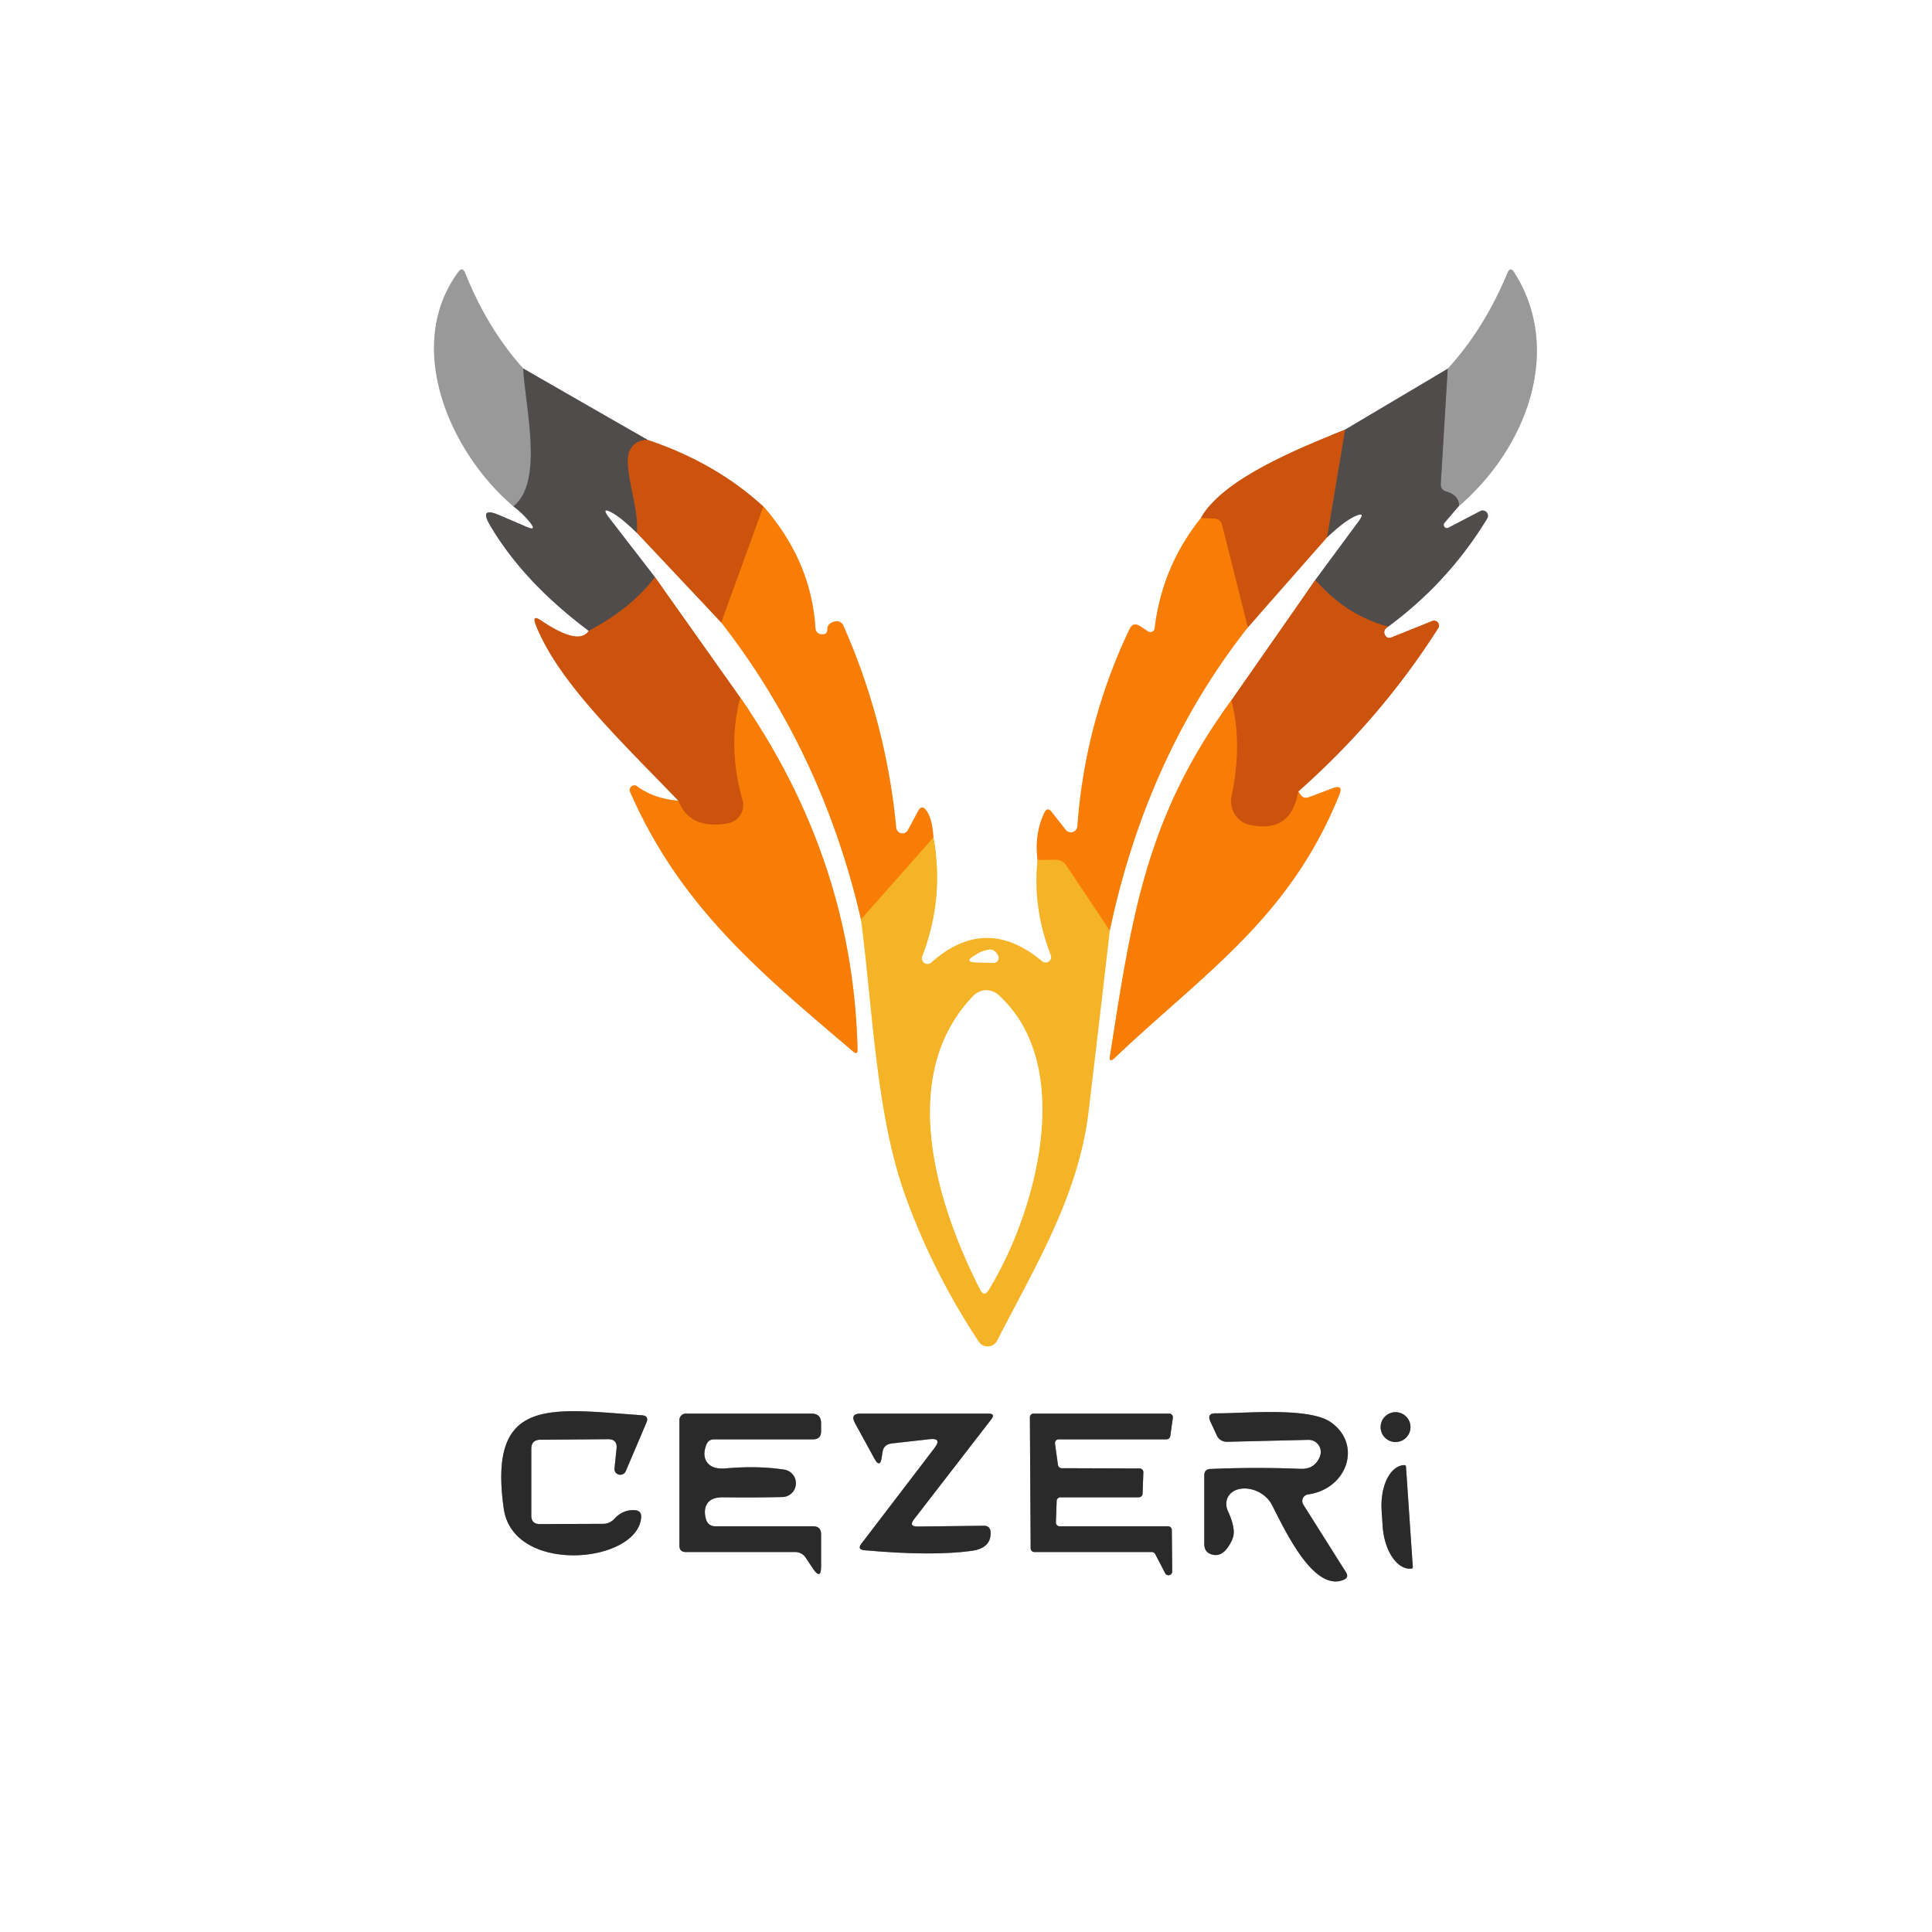 <?xml version="1.0" encoding="UTF-8" standalone="no"?>
<!DOCTYPE svg PUBLIC "-//W3C//DTD SVG 1.1//EN" "http://www.w3.org/Graphics/SVG/1.1/DTD/svg11.dtd">
<svg xmlns="http://www.w3.org/2000/svg" version="1.1" viewBox="0.00 0.00 150.00 150.00">
<rect x="0.00" y="0.00" width="150.00" height="150.00" fill="#333333" stroke="none"/>
<g stroke-width="2.00" fill="none" stroke-linecap="butt">
<path stroke="#a8a6a5" vector-effect="non-scaling-stroke" d="
  M 39.86 39.31
  Q 40.60 39.86 41.16 40.57
  Q 41.70 41.26 40.90 40.91
  L 38.75 39.99
  Q 37.17 39.31 38.05 40.79
  Q 40.64 45.19 45.71 48.98"
/>
<path stroke="#e5a986" vector-effect="non-scaling-stroke" d="
  M 45.71 48.98
  Q 44.93 50.15 42.02 48.18
  Q 41.26 47.67 41.60 48.52
  C 43.32 52.90 48.10 57.42 52.67 62.17"
/>
<path stroke="#fbbe83" vector-effect="non-scaling-stroke" d="
  M 52.67 62.17
  Q 50.76 62.01 49.48 61.06
  A 0.36 0.36 0.0 0 0 48.93 61.50
  C 52.82 70.37 58.96 75.46 66.24 81.64
  Q 66.59 81.94 66.58 81.48
  Q 66.23 66.78 57.48 54.17"
/>
<path stroke="#e5a986" vector-effect="non-scaling-stroke" d="
  M 57.48 54.17
  L 50.85 44.81"
/>
<path stroke="#a8a6a5" vector-effect="non-scaling-stroke" d="
  M 50.85 44.81
  L 47.29 40.20
  Q 46.58 39.27 47.60 39.85
  Q 48.31 40.26 49.45 41.37"
/>
<path stroke="#e5a986" vector-effect="non-scaling-stroke" d="
  M 49.45 41.37
  L 56.00 48.33"
/>
<path stroke="#fbbe83" vector-effect="non-scaling-stroke" d="
  M 56.00 48.33
  Q 63.84 58.41 66.85 71.39"
/>
<path stroke="#fada94" vector-effect="non-scaling-stroke" d="
  M 66.85 71.39
  C 67.79 78.56 68.02 86.64 70.35 93.00
  Q 72.50 98.89 76.00 104.17
  A 0.82 0.82 0.0 0 0 77.41 104.09
  C 80.38 98.29 83.74 92.84 84.52 86.25
  Q 85.39 78.94 86.16 72.25"
/>
<path stroke="#fbbe83" vector-effect="non-scaling-stroke" d="
  M 86.16 72.25
  Q 89.05 58.65 96.88 48.71"
/>
<path stroke="#e5a986" vector-effect="non-scaling-stroke" d="
  M 96.88 48.71
  L 103.03 41.72"
/>
<path stroke="#a8a6a5" vector-effect="non-scaling-stroke" d="
  M 103.03 41.72
  Q 104.30 40.51 105.18 40.09
  Q 106.08 39.67 105.49 40.47
  L 102.12 45.03"
/>
<path stroke="#e5a986" vector-effect="non-scaling-stroke" d="
  M 102.12 45.03
  L 95.60 54.38"
/>
<path stroke="#fbbe83" vector-effect="non-scaling-stroke" d="
  M 95.60 54.38
  C 88.91 63.50 87.86 71.32 86.18 81.97
  Q 86.09 82.56 86.53 82.15
  C 93.42 75.60 100.09 71.34 103.98 61.72
  Q 104.32 60.88 103.47 61.20
  L 101.59 61.91
  Q 101.23 62.04 100.99 61.73
  Q 100.89 61.60 100.80 61.45"
/>
<path stroke="#e5a986" vector-effect="non-scaling-stroke" d="
  M 100.80 61.45
  Q 107.21 55.78 111.67 48.76
  A 0.38 0.38 0.0 0 0 111.21 48.21
  L 108.05 49.48
  Q 107.66 49.63 107.50 49.24
  Q 107.37 48.91 107.78 48.65"
/>
<path stroke="#a8a6a5" vector-effect="non-scaling-stroke" d="
  M 107.78 48.65
  Q 112.47 45.19 115.47 40.25
  A 0.41 0.41 0.0 0 0 114.93 39.68
  L 112.48 40.96
  A 0.25 0.25 0.0 0 1 112.17 40.57
  L 113.28 39.27"
/>
<path stroke="#cccccc" vector-effect="non-scaling-stroke" d="
  M 113.28 39.27
  C 118.35 34.97 121.48 27.29 117.56 21.15
  Q 117.26 20.67 117.04 21.19
  Q 115.24 25.53 112.40 28.63"
/>
<path stroke="#a8a6a5" vector-effect="non-scaling-stroke" d="
  M 112.40 28.63
  L 104.43 33.36"
/>
<path stroke="#e5a986" vector-effect="non-scaling-stroke" d="
  M 104.43 33.36
  C 100.71 34.85 94.89 37.22 93.24 40.22"
/>
<path stroke="#fbbe83" vector-effect="non-scaling-stroke" d="
  M 93.24 40.22
  Q 90.22 43.98 89.65 48.79
  A 0.34 0.33 20.8 0 1 89.13 49.02
  L 88.52 48.62
  Q 87.98 48.26 87.70 48.84
  Q 84.23 56.12 83.65 64.16
  A 0.51 0.51 0.0 0 1 82.75 64.44
  L 81.65 63.04
  Q 81.32 62.62 81.08 63.11
  Q 80.30 64.77 80.56 66.77"
/>
<path stroke="#fada94" vector-effect="non-scaling-stroke" d="
  M 80.56 66.77
  Q 80.16 70.46 81.58 74.14
  A 0.43 0.43 0.0 0 1 80.90 74.63
  Q 76.53 70.97 72.30 74.74
  A 0.44 0.44 0.0 0 1 71.60 74.25
  Q 73.33 69.74 72.47 65.03"
/>
<path stroke="#fbbe83" vector-effect="non-scaling-stroke" d="
  M 72.47 65.03
  Q 72.39 63.59 71.93 62.94
  Q 71.57 62.43 71.28 62.98
  L 70.49 64.45
  A 0.49 0.48 56.6 0 1 69.58 64.26
  Q 68.80 56.08 65.47 48.56
  A 0.55 0.54 70.6 0 0 64.83 48.25
  Q 64.24 48.39 64.24 48.84
  Q 64.25 49.29 63.80 49.25
  Q 63.59 49.24 63.45 49.10
  Q 63.33 48.99 63.31 48.76
  Q 62.97 43.52 59.27 39.33"
/>
<path stroke="#e5a986" vector-effect="non-scaling-stroke" d="
  M 59.27 39.33
  Q 55.56 35.92 50.27 34.15"
/>
<path stroke="#a8a6a5" vector-effect="non-scaling-stroke" d="
  M 50.27 34.15
  L 40.62 28.61"
/>
<path stroke="#cccccc" vector-effect="non-scaling-stroke" d="
  M 40.62 28.61
  Q 37.84 25.52 36.11 21.19
  Q 35.91 20.68 35.58 21.12
  C 31.34 26.89 34.91 35.11 39.86 39.31"
/>
<path stroke="#757372" vector-effect="non-scaling-stroke" d="
  M 40.62 28.61
  C 40.77 31.54 42.26 37.44 39.86 39.31"
/>
<path stroke="#8e502c" vector-effect="non-scaling-stroke" d="
  M 50.27 34.15
  Q 49.23 34.18 48.87 35.04
  C 48.34 36.29 49.66 39.48 49.45 41.37"
/>
<path stroke="#8e502c" vector-effect="non-scaling-stroke" d="
  M 50.85 44.81
  Q 49.03 47.23 45.71 48.98"
/>
<path stroke="#e1680a" vector-effect="non-scaling-stroke" d="
  M 59.27 39.33
  L 56.00 48.33"
/>
<path stroke="#e1680a" vector-effect="non-scaling-stroke" d="
  M 57.48 54.17
  Q 56.47 57.95 57.65 62.10
  A 1.46 1.45 -12.4 0 1 56.47 63.94
  Q 53.52 64.41 52.67 62.17"
/>
<path stroke="#f69917" vector-effect="non-scaling-stroke" d="
  M 72.47 65.03
  L 66.85 71.39"
/>
<path stroke="#f69917" vector-effect="non-scaling-stroke" d="
  M 86.16 72.25
  L 82.77 67.18
  A 0.94 0.93 73.0 0 0 81.99 66.76
  L 80.56 66.77"
/>
<path stroke="#e1680a" vector-effect="non-scaling-stroke" d="
  M 96.88 48.71
  L 94.88 40.77
  Q 94.75 40.28 94.24 40.26
  L 93.24 40.22"
/>
<path stroke="#8e502c" vector-effect="non-scaling-stroke" d="
  M 107.78 48.65
  Q 104.54 47.80 102.12 45.03"
/>
<path stroke="#8e502c" vector-effect="non-scaling-stroke" d="
  M 103.03 41.72
  L 104.43 33.36"
/>
<path stroke="#757372" vector-effect="non-scaling-stroke" d="
  M 113.28 39.27
  Q 113.28 38.45 112.29 38.16
  Q 111.83 38.03 111.86 37.55
  L 112.40 28.63"
/>
<path stroke="#e1680a" vector-effect="non-scaling-stroke" d="
  M 100.80 61.45
  Q 100.25 64.73 97.05 64.05
  A 1.87 1.87 0.0 0 1 95.61 61.85
  Q 96.47 57.70 95.60 54.38"
/>
<path stroke="#959595" vector-effect="non-scaling-stroke" d="
  M 95.36 117.38
  A 1.94 1.44 26.6 0 1 98.72 116.78
  C 99.62 118.48 101.91 123.65 104.31 122.66
  Q 104.76 122.48 104.50 122.07
  L 101.19 116.82
  A 0.52 0.51 69.8 0 1 101.55 116.03
  C 104.61 115.60 105.78 112.14 103.32 110.42
  C 101.60 109.22 96.59 109.75 94.40 109.73
  Q 93.67 109.72 93.98 110.38
  L 94.46 111.42
  Q 94.71 111.95 95.29 111.94
  L 101.58 111.79
  A 0.94 0.94 0.0 0 1 102.48 113.07
  Q 102.08 114.08 100.99 114.04
  Q 97.54 113.90 93.98 114.05
  Q 93.50 114.07 93.50 114.55
  L 93.50 119.87
  Q 93.50 120.60 94.23 120.72
  Q 95.03 120.86 95.63 119.62
  Q 95.83 119.21 95.78 118.77
  Q 95.71 118.12 95.36 117.38"
/>
<path stroke="#959595" vector-effect="non-scaling-stroke" d="
  M 47.87 112.46
  L 47.71 114.01
  A 0.46 0.45 -30.7 0 0 48.58 114.23
  L 50.18 110.47
  Q 50.42 109.92 49.82 109.88
  C 42.75 109.38 37.87 108.37 39.11 117.12
  C 39.84 122.30 49.49 121.40 49.78 117.82
  Q 49.82 117.28 49.28 117.25
  Q 48.36 117.20 47.71 117.91
  Q 47.35 118.31 46.80 118.31
  L 41.92 118.33
  Q 41.25 118.33 41.25 117.67
  L 41.25 112.49
  Q 41.25 111.79 41.95 111.78
  L 47.22 111.74
  Q 47.94 111.74 47.87 112.46"
/>
<path stroke="#959595" vector-effect="non-scaling-stroke" d="
  M 54.81 117.94
  Q 54.59 117.15 54.96 116.67
  Q 55.29 116.24 56.16 116.25
  Q 58.53 116.28 60.73 116.23
  A 1.07 1.07 0.0 0 0 60.87 114.10
  Q 58.86 113.79 56.40 114.00
  Q 55.52 114.08 55.11 113.75
  Q 54.44 113.21 54.84 112.17
  Q 55.00 111.75 55.45 111.75
  L 63.13 111.75
  Q 63.75 111.75 63.75 111.12
  L 63.75 110.50
  Q 63.75 109.75 63.00 109.75
  L 53.25 109.75
  A 0.50 0.50 0.0 0 0 52.75 110.25
  L 52.75 120.00
  Q 52.75 120.50 53.25 120.50
  L 61.74 120.50
  A 0.98 0.98 0.0 0 1 62.55 120.93
  L 63.11 121.77
  Q 63.75 122.73 63.75 121.58
  L 63.75 119.13
  Q 63.75 118.50 63.12 118.50
  L 55.55 118.50
  Q 54.97 118.50 54.81 117.94"
/>
<path stroke="#959595" vector-effect="non-scaling-stroke" d="
  M 70.97 117.95
  L 76.96 110.20
  Q 77.31 109.75 76.74 109.75
  L 66.82 109.75
  Q 65.98 109.75 66.38 110.49
  L 67.88 113.23
  Q 68.34 114.05 68.46 113.12
  L 68.51 112.78
  Q 68.59 112.14 69.23 112.07
  L 72.16 111.74
  Q 73.17 111.62 72.55 112.43
  L 66.88 119.85
  Q 66.53 120.30 67.11 120.36
  Q 72.36 120.83 75.43 120.41
  Q 76.96 120.20 76.91 118.97
  Q 76.89 118.45 76.37 118.46
  L 71.25 118.52
  Q 70.52 118.53 70.97 117.95"
/>
<path stroke="#959595" vector-effect="non-scaling-stroke" d="
  M 82.04 116.53
  A 0.29 0.29 0.0 0 1 82.33 116.25
  L 88.42 116.25
  A 0.29 0.29 0.0 0 0 88.71 115.97
  L 88.77 114.31
  A 0.29 0.29 0.0 0 0 88.48 114.01
  L 82.42 113.99
  A 0.29 0.29 0.0 0 1 82.14 113.74
  L 81.91 112.08
  A 0.29 0.29 0.0 0 1 82.19 111.75
  L 90.58 111.75
  A 0.29 0.29 0.0 0 0 90.86 111.50
  L 91.06 110.08
  A 0.29 0.29 0.0 0 0 90.78 109.75
  L 80.25 109.75
  A 0.29 0.29 0.0 0 0 79.96 110.04
  L 80.02 120.21
  A 0.29 0.29 0.0 0 0 80.31 120.50
  L 89.43 120.50
  A 0.29 0.29 0.0 0 1 89.69 120.66
  L 90.46 122.14
  A 0.29 0.29 0.0 0 0 91.01 122.01
  L 90.98 118.79
  A 0.29 0.29 0.0 0 0 90.69 118.50
  L 82.27 118.50
  A 0.29 0.29 0.0 0 1 81.98 118.20
  L 82.04 116.53"
/>
<path stroke="#959595" vector-effect="non-scaling-stroke" d="
  M 109.51 110.80
  A 1.16 1.16 0.0 0 0 108.35 109.64
  A 1.16 1.16 0.0 0 0 107.19 110.80
  A 1.16 1.16 0.0 0 0 108.35 111.96
  A 1.16 1.16 0.0 0 0 109.51 110.80"
/>
<path stroke="#959595" vector-effect="non-scaling-stroke" d="
  M 109.69 121.66
  L 109.16 113.86
  A 0.12 0.12 0.0 0 0 109.03 113.75
  L 108.99 113.75
  A 3.42 1.96 86.1 0 0 107.27 117.29
  L 107.35 118.51
  A 3.42 1.96 86.1 0 0 109.54 121.79
  L 109.58 121.79
  A 0.12 0.12 0.0 0 0 109.69 121.66"
/>
<path stroke="#fada94" vector-effect="non-scaling-stroke" d="
  M 75.99 73.99
  L 75.68 74.18
  Q 74.80 74.70 75.82 74.72
  L 77.13 74.76
  A 0.39 0.39 0.0 0 0 77.49 74.20
  Q 77.22 73.65 76.75 73.74
  Q 76.26 73.83 75.99 73.99"
/>
<path stroke="#fada94" vector-effect="non-scaling-stroke" d="
  M 77.52 77.25
  A 1.40 1.40 0.0 0 0 75.57 77.32
  C 69.46 83.64 72.95 93.96 76.10 100.12
  Q 76.40 100.72 76.76 100.15
  C 80.42 94.19 83.59 82.76 77.52 77.25"
/>
</g>
<path fill="#ffffff" d="
  M 0.00 0.00
  L 150.00 0.00
  L 150.00 150.00
  L 0.00 150.00
  L 0.00 0.00
  Z
  M 39.86 39.31
  Q 40.60 39.86 41.16 40.57
  Q 41.70 41.26 40.90 40.91
  L 38.75 39.99
  Q 37.17 39.31 38.05 40.79
  Q 40.64 45.19 45.71 48.98
  Q 44.93 50.15 42.02 48.18
  Q 41.26 47.67 41.60 48.52
  C 43.32 52.90 48.10 57.42 52.67 62.17
  Q 50.76 62.01 49.48 61.06
  A 0.36 0.36 0.0 0 0 48.93 61.50
  C 52.82 70.37 58.96 75.46 66.24 81.64
  Q 66.59 81.94 66.58 81.48
  Q 66.23 66.78 57.48 54.17
  L 50.85 44.81
  L 47.29 40.20
  Q 46.58 39.27 47.60 39.85
  Q 48.31 40.26 49.45 41.37
  L 56.00 48.33
  Q 63.84 58.41 66.85 71.39
  C 67.79 78.56 68.02 86.64 70.35 93.00
  Q 72.50 98.89 76.00 104.17
  A 0.82 0.82 0.0 0 0 77.41 104.09
  C 80.38 98.29 83.74 92.84 84.52 86.25
  Q 85.39 78.94 86.16 72.25
  Q 89.05 58.65 96.88 48.71
  L 103.03 41.72
  Q 104.30 40.51 105.18 40.09
  Q 106.08 39.67 105.49 40.47
  L 102.12 45.03
  L 95.60 54.38
  C 88.91 63.50 87.86 71.32 86.18 81.97
  Q 86.09 82.56 86.53 82.15
  C 93.42 75.60 100.09 71.34 103.98 61.72
  Q 104.32 60.88 103.47 61.20
  L 101.59 61.91
  Q 101.23 62.04 100.99 61.73
  Q 100.89 61.60 100.80 61.45
  Q 107.21 55.78 111.67 48.76
  A 0.38 0.38 0.0 0 0 111.21 48.21
  L 108.05 49.48
  Q 107.66 49.63 107.50 49.24
  Q 107.37 48.91 107.78 48.65
  Q 112.47 45.19 115.47 40.25
  A 0.41 0.41 0.0 0 0 114.93 39.68
  L 112.48 40.96
  A 0.25 0.25 0.0 0 1 112.17 40.57
  L 113.28 39.27
  C 118.35 34.97 121.48 27.29 117.56 21.15
  Q 117.26 20.67 117.04 21.19
  Q 115.24 25.53 112.40 28.63
  L 104.43 33.36
  C 100.71 34.85 94.89 37.22 93.24 40.22
  Q 90.22 43.98 89.65 48.79
  A 0.34 0.33 20.8 0 1 89.13 49.02
  L 88.52 48.62
  Q 87.98 48.26 87.70 48.84
  Q 84.23 56.12 83.65 64.16
  A 0.51 0.51 0.0 0 1 82.75 64.44
  L 81.65 63.04
  Q 81.32 62.62 81.08 63.11
  Q 80.30 64.77 80.56 66.77
  Q 80.16 70.46 81.58 74.14
  A 0.43 0.43 0.0 0 1 80.90 74.63
  Q 76.53 70.97 72.30 74.74
  A 0.44 0.44 0.0 0 1 71.60 74.25
  Q 73.33 69.74 72.47 65.03
  Q 72.39 63.59 71.93 62.94
  Q 71.57 62.43 71.28 62.98
  L 70.49 64.45
  A 0.49 0.48 56.6 0 1 69.58 64.26
  Q 68.80 56.08 65.47 48.56
  A 0.55 0.54 70.6 0 0 64.83 48.25
  Q 64.24 48.39 64.24 48.84
  Q 64.25 49.29 63.80 49.25
  Q 63.59 49.24 63.45 49.10
  Q 63.33 48.99 63.31 48.76
  Q 62.97 43.52 59.27 39.33
  Q 55.56 35.92 50.27 34.15
  L 40.62 28.61
  Q 37.84 25.52 36.11 21.19
  Q 35.91 20.68 35.58 21.12
  C 31.34 26.89 34.91 35.11 39.86 39.31
  Z
  M 95.36 117.38
  A 1.94 1.44 26.6 0 1 98.72 116.78
  C 99.62 118.48 101.91 123.65 104.31 122.66
  Q 104.76 122.48 104.50 122.07
  L 101.19 116.82
  A 0.52 0.51 69.8 0 1 101.55 116.03
  C 104.61 115.60 105.78 112.14 103.32 110.42
  C 101.60 109.22 96.59 109.75 94.40 109.73
  Q 93.67 109.72 93.98 110.38
  L 94.46 111.42
  Q 94.71 111.95 95.29 111.94
  L 101.58 111.79
  A 0.94 0.94 0.0 0 1 102.48 113.07
  Q 102.08 114.08 100.99 114.04
  Q 97.54 113.90 93.98 114.05
  Q 93.50 114.07 93.50 114.55
  L 93.50 119.87
  Q 93.50 120.60 94.23 120.72
  Q 95.03 120.86 95.63 119.62
  Q 95.83 119.21 95.78 118.77
  Q 95.71 118.12 95.36 117.38
  Z
  M 47.87 112.46
  L 47.71 114.01
  A 0.46 0.45 -30.7 0 0 48.58 114.23
  L 50.18 110.47
  Q 50.42 109.92 49.82 109.88
  C 42.75 109.38 37.87 108.37 39.11 117.12
  C 39.84 122.30 49.49 121.40 49.78 117.82
  Q 49.82 117.28 49.28 117.25
  Q 48.36 117.20 47.71 117.91
  Q 47.35 118.31 46.80 118.31
  L 41.92 118.33
  Q 41.25 118.33 41.25 117.67
  L 41.25 112.49
  Q 41.25 111.79 41.95 111.78
  L 47.22 111.74
  Q 47.94 111.74 47.87 112.46
  Z
  M 54.81 117.94
  Q 54.59 117.15 54.96 116.67
  Q 55.29 116.24 56.16 116.25
  Q 58.53 116.28 60.73 116.23
  A 1.07 1.07 0.0 0 0 60.87 114.10
  Q 58.86 113.79 56.40 114.00
  Q 55.52 114.08 55.11 113.75
  Q 54.44 113.21 54.84 112.17
  Q 55.00 111.75 55.45 111.75
  L 63.13 111.75
  Q 63.75 111.75 63.75 111.12
  L 63.75 110.50
  Q 63.75 109.75 63.00 109.75
  L 53.25 109.75
  A 0.50 0.50 0.0 0 0 52.75 110.25
  L 52.75 120.00
  Q 52.75 120.50 53.25 120.50
  L 61.74 120.50
  A 0.98 0.98 0.0 0 1 62.55 120.93
  L 63.11 121.77
  Q 63.75 122.73 63.75 121.58
  L 63.75 119.13
  Q 63.75 118.50 63.12 118.50
  L 55.55 118.50
  Q 54.97 118.50 54.81 117.94
  Z
  M 70.97 117.95
  L 76.96 110.20
  Q 77.31 109.75 76.74 109.75
  L 66.82 109.75
  Q 65.98 109.75 66.38 110.49
  L 67.88 113.23
  Q 68.34 114.05 68.46 113.12
  L 68.51 112.78
  Q 68.59 112.14 69.23 112.07
  L 72.16 111.74
  Q 73.17 111.62 72.55 112.43
  L 66.88 119.85
  Q 66.53 120.30 67.11 120.36
  Q 72.36 120.83 75.43 120.41
  Q 76.96 120.20 76.91 118.97
  Q 76.89 118.45 76.37 118.46
  L 71.25 118.52
  Q 70.52 118.53 70.97 117.95
  Z
  M 82.04 116.53
  A 0.29 0.29 0.0 0 1 82.33 116.25
  L 88.42 116.25
  A 0.29 0.29 0.0 0 0 88.71 115.97
  L 88.77 114.31
  A 0.29 0.29 0.0 0 0 88.48 114.01
  L 82.42 113.99
  A 0.29 0.29 0.0 0 1 82.14 113.74
  L 81.91 112.08
  A 0.29 0.29 0.0 0 1 82.19 111.75
  L 90.58 111.75
  A 0.29 0.29 0.0 0 0 90.86 111.50
  L 91.06 110.08
  A 0.29 0.29 0.0 0 0 90.78 109.75
  L 80.25 109.75
  A 0.29 0.29 0.0 0 0 79.96 110.04
  L 80.02 120.21
  A 0.29 0.29 0.0 0 0 80.31 120.50
  L 89.43 120.50
  A 0.29 0.29 0.0 0 1 89.69 120.66
  L 90.46 122.14
  A 0.29 0.29 0.0 0 0 91.01 122.01
  L 90.98 118.79
  A 0.29 0.29 0.0 0 0 90.69 118.50
  L 82.27 118.50
  A 0.29 0.29 0.0 0 1 81.98 118.20
  L 82.04 116.53
  Z
  M 109.51 110.80
  A 1.16 1.16 0.0 0 0 108.35 109.64
  A 1.16 1.16 0.0 0 0 107.19 110.80
  A 1.16 1.16 0.0 0 0 108.35 111.96
  A 1.16 1.16 0.0 0 0 109.51 110.80
  Z
  M 109.69 121.66
  L 109.16 113.86
  A 0.12 0.12 0.0 0 0 109.03 113.75
  L 108.99 113.75
  A 3.42 1.96 86.1 0 0 107.27 117.29
  L 107.35 118.51
  A 3.42 1.96 86.1 0 0 109.54 121.79
  L 109.58 121.79
  A 0.12 0.12 0.0 0 0 109.69 121.66
  Z"
/>
<path fill="#999999" d="
  M 40.62 28.61
  C 40.77 31.54 42.26 37.44 39.86 39.31
  C 34.91 35.11 31.34 26.89 35.58 21.12
  Q 35.91 20.68 36.11 21.19
  Q 37.84 25.52 40.62 28.61
  Z"
/>
<path fill="#999999" d="
  M 113.28 39.27
  Q 113.28 38.45 112.29 38.16
  Q 111.83 38.03 111.86 37.55
  L 112.40 28.63
  Q 115.24 25.53 117.04 21.19
  Q 117.26 20.67 117.56 21.15
  C 121.48 27.29 118.35 34.97 113.28 39.27
  Z"
/>
<path fill="#504c4b" d="
  M 40.62 28.61
  L 50.27 34.15
  Q 49.23 34.18 48.87 35.04
  C 48.34 36.29 49.66 39.48 49.45 41.37
  Q 48.31 40.26 47.60 39.85
  Q 46.58 39.27 47.29 40.20
  L 50.85 44.81
  Q 49.03 47.23 45.71 48.98
  Q 40.64 45.19 38.05 40.79
  Q 37.17 39.31 38.75 39.99
  L 40.90 40.91
  Q 41.70 41.26 41.16 40.57
  Q 40.60 39.86 39.86 39.31
  C 42.26 37.44 40.77 31.54 40.62 28.61
  Z"
/>
<path fill="#504c4b" d="
  M 112.40 28.63
  L 111.86 37.55
  Q 111.83 38.03 112.29 38.16
  Q 113.28 38.45 113.28 39.27
  L 112.17 40.57
  A 0.25 0.25 0.0 0 0 112.48 40.96
  L 114.93 39.68
  A 0.41 0.41 0.0 0 1 115.47 40.25
  Q 112.47 45.19 107.78 48.65
  Q 104.54 47.80 102.12 45.03
  L 105.49 40.47
  Q 106.08 39.67 105.18 40.09
  Q 104.30 40.51 103.03 41.72
  L 104.43 33.36
  L 112.40 28.63
  Z"
/>
<path fill="#cb530d" d="
  M 104.43 33.36
  L 103.03 41.72
  L 96.88 48.71
  L 94.88 40.77
  Q 94.75 40.28 94.24 40.26
  L 93.24 40.22
  C 94.89 37.22 100.71 34.85 104.43 33.36
  Z"
/>
<path fill="#cb530d" d="
  M 50.27 34.15
  Q 55.56 35.92 59.27 39.33
  L 56.00 48.33
  L 49.45 41.37
  C 49.66 39.48 48.34 36.29 48.87 35.04
  Q 49.23 34.18 50.27 34.15
  Z"
/>
<path fill="#f77d06" d="
  M 59.27 39.33
  Q 62.97 43.52 63.31 48.76
  Q 63.33 48.99 63.45 49.10
  Q 63.59 49.24 63.80 49.25
  Q 64.25 49.29 64.24 48.84
  Q 64.24 48.39 64.83 48.25
  A 0.55 0.54 70.6 0 1 65.47 48.56
  Q 68.80 56.08 69.58 64.26
  A 0.49 0.48 56.6 0 0 70.49 64.45
  L 71.28 62.98
  Q 71.57 62.43 71.93 62.94
  Q 72.39 63.59 72.47 65.03
  L 66.85 71.39
  Q 63.84 58.41 56.00 48.33
  L 59.27 39.33
  Z"
/>
<path fill="#f77d06" d="
  M 93.24 40.22
  L 94.24 40.26
  Q 94.75 40.28 94.88 40.77
  L 96.88 48.71
  Q 89.05 58.65 86.16 72.25
  L 82.77 67.18
  A 0.94 0.93 73.0 0 0 81.99 66.76
  L 80.56 66.77
  Q 80.30 64.77 81.08 63.11
  Q 81.32 62.62 81.65 63.04
  L 82.75 64.44
  A 0.51 0.51 0.0 0 0 83.65 64.16
  Q 84.23 56.12 87.70 48.84
  Q 87.98 48.26 88.52 48.62
  L 89.13 49.02
  A 0.34 0.33 20.8 0 0 89.65 48.79
  Q 90.22 43.98 93.24 40.22
  Z"
/>
<path fill="#cb530d" d="
  M 50.85 44.81
  L 57.48 54.17
  Q 56.47 57.95 57.65 62.10
  A 1.46 1.45 -12.4 0 1 56.47 63.94
  Q 53.52 64.41 52.67 62.17
  C 48.10 57.42 43.32 52.90 41.60 48.52
  Q 41.26 47.67 42.02 48.18
  Q 44.93 50.15 45.71 48.98
  Q 49.03 47.23 50.85 44.81
  Z"
/>
<path fill="#cb530d" d="
  M 102.12 45.03
  Q 104.54 47.80 107.78 48.65
  Q 107.37 48.91 107.50 49.24
  Q 107.66 49.63 108.05 49.48
  L 111.21 48.21
  A 0.38 0.38 0.0 0 1 111.67 48.76
  Q 107.21 55.78 100.80 61.45
  Q 100.25 64.73 97.05 64.05
  A 1.87 1.87 0.0 0 1 95.61 61.85
  Q 96.47 57.70 95.60 54.38
  L 102.12 45.03
  Z"
/>
<path fill="#f77d06" d="
  M 57.48 54.17
  Q 66.23 66.78 66.58 81.48
  Q 66.59 81.94 66.24 81.64
  C 58.96 75.46 52.82 70.37 48.93 61.50
  A 0.36 0.36 0.0 0 1 49.48 61.06
  Q 50.76 62.01 52.67 62.17
  Q 53.52 64.41 56.47 63.94
  A 1.46 1.45 -12.4 0 0 57.65 62.10
  Q 56.47 57.95 57.48 54.17
  Z"
/>
<path fill="#f77d06" d="
  M 95.60 54.38
  Q 96.47 57.70 95.61 61.85
  A 1.87 1.87 0.0 0 0 97.05 64.05
  Q 100.25 64.73 100.80 61.45
  Q 100.89 61.60 100.99 61.73
  Q 101.23 62.04 101.59 61.91
  L 103.47 61.20
  Q 104.32 60.88 103.98 61.72
  C 100.09 71.34 93.42 75.60 86.53 82.15
  Q 86.09 82.56 86.18 81.97
  C 87.86 71.32 88.91 63.50 95.60 54.38
  Z"
/>
<path fill="#f5b428" d="
  M 72.47 65.03
  Q 73.33 69.74 71.60 74.25
  A 0.44 0.44 0.0 0 0 72.30 74.74
  Q 76.53 70.97 80.90 74.63
  A 0.43 0.43 0.0 0 0 81.58 74.14
  Q 80.16 70.46 80.56 66.77
  L 81.99 66.76
  A 0.94 0.93 73.0 0 1 82.77 67.18
  L 86.16 72.25
  Q 85.39 78.94 84.52 86.25
  C 83.74 92.84 80.38 98.29 77.41 104.09
  A 0.82 0.82 0.0 0 1 76.00 104.17
  Q 72.50 98.89 70.35 93.00
  C 68.02 86.64 67.79 78.56 66.85 71.39
  L 72.47 65.03
  Z
  M 75.99 73.99
  L 75.68 74.18
  Q 74.80 74.70 75.82 74.72
  L 77.13 74.76
  A 0.39 0.39 0.0 0 0 77.49 74.20
  Q 77.22 73.65 76.75 73.74
  Q 76.26 73.83 75.99 73.99
  Z
  M 77.52 77.25
  A 1.40 1.40 0.0 0 0 75.57 77.32
  C 69.46 83.64 72.95 93.96 76.10 100.12
  Q 76.40 100.72 76.76 100.15
  C 80.42 94.19 83.59 82.76 77.52 77.25
  Z"
/>
<path fill="#ffffff" d="
  M 76.75 73.74
  Q 77.22 73.65 77.49 74.20
  A 0.39 0.39 0.0 0 1 77.13 74.76
  L 75.82 74.72
  Q 74.80 74.70 75.68 74.18
  L 75.99 73.99
  Q 76.26 73.83 76.75 73.74
  Z"
/>
<path fill="#ffffff" d="
  M 77.52 77.25
  C 83.59 82.76 80.42 94.19 76.76 100.15
  Q 76.40 100.72 76.10 100.12
  C 72.95 93.96 69.46 83.64 75.57 77.32
  A 1.40 1.40 0.0 0 1 77.52 77.25
  Z"
/>
<path fill="#2b2a2a" d="
  M 95.36 117.38
  Q 95.71 118.12 95.78 118.77
  Q 95.83 119.21 95.63 119.62
  Q 95.03 120.86 94.23 120.72
  Q 93.50 120.60 93.50 119.87
  L 93.50 114.55
  Q 93.50 114.07 93.98 114.05
  Q 97.54 113.90 100.99 114.04
  Q 102.08 114.08 102.48 113.07
  A 0.94 0.94 0.0 0 0 101.58 111.79
  L 95.29 111.94
  Q 94.71 111.95 94.46 111.42
  L 93.98 110.38
  Q 93.67 109.72 94.40 109.73
  C 96.59 109.75 101.60 109.22 103.32 110.42
  C 105.78 112.14 104.61 115.60 101.55 116.03
  A 0.52 0.51 69.8 0 0 101.19 116.82
  L 104.50 122.07
  Q 104.76 122.48 104.31 122.66
  C 101.91 123.65 99.62 118.48 98.72 116.78
  A 1.94 1.44 26.6 0 0 95.36 117.38
  Z"
/>
<path fill="#2b2a2a" d="
  M 47.22 111.74
  L 41.95 111.78
  Q 41.25 111.79 41.25 112.49
  L 41.25 117.67
  Q 41.25 118.33 41.92 118.33
  L 46.80 118.31
  Q 47.35 118.31 47.71 117.91
  Q 48.36 117.20 49.28 117.25
  Q 49.82 117.28 49.78 117.82
  C 49.49 121.40 39.84 122.30 39.11 117.12
  C 37.87 108.37 42.75 109.38 49.82 109.88
  Q 50.42 109.92 50.18 110.47
  L 48.58 114.23
  A 0.46 0.45 -30.7 0 1 47.71 114.01
  L 47.87 112.46
  Q 47.94 111.74 47.22 111.74
  Z"
/>
<path fill="#2b2a2a" d="
  M 55.55 118.50
  L 63.12 118.50
  Q 63.75 118.50 63.75 119.13
  L 63.75 121.58
  Q 63.75 122.73 63.11 121.77
  L 62.55 120.93
  A 0.98 0.98 0.0 0 0 61.74 120.50
  L 53.25 120.50
  Q 52.75 120.50 52.75 120.00
  L 52.75 110.25
  A 0.50 0.50 0.0 0 1 53.25 109.75
  L 63.00 109.75
  Q 63.75 109.75 63.75 110.50
  L 63.75 111.12
  Q 63.75 111.75 63.13 111.75
  L 55.45 111.75
  Q 55.00 111.75 54.84 112.17
  Q 54.44 113.21 55.11 113.75
  Q 55.52 114.08 56.40 114.00
  Q 58.86 113.79 60.87 114.10
  A 1.07 1.07 0.0 0 1 60.73 116.23
  Q 58.53 116.28 56.16 116.25
  Q 55.29 116.24 54.96 116.67
  Q 54.59 117.15 54.81 117.94
  Q 54.97 118.50 55.55 118.50
  Z"
/>
<path fill="#2b2a2a" d="
  M 71.25 118.52
  L 76.37 118.46
  Q 76.89 118.45 76.91 118.97
  Q 76.96 120.20 75.43 120.41
  Q 72.36 120.83 67.11 120.36
  Q 66.53 120.30 66.88 119.85
  L 72.55 112.43
  Q 73.17 111.62 72.16 111.74
  L 69.23 112.07
  Q 68.59 112.14 68.51 112.78
  L 68.46 113.12
  Q 68.34 114.05 67.88 113.23
  L 66.38 110.49
  Q 65.98 109.75 66.82 109.75
  L 76.74 109.75
  Q 77.31 109.75 76.96 110.20
  L 70.97 117.95
  Q 70.52 118.53 71.25 118.52
  Z"
/>
<path fill="#2b2a2a" d="
  M 82.04 116.53
  L 81.98 118.20
  A 0.29 0.29 0.0 0 0 82.27 118.50
  L 90.69 118.50
  A 0.29 0.29 0.0 0 1 90.98 118.79
  L 91.01 122.01
  A 0.29 0.29 0.0 0 1 90.46 122.14
  L 89.69 120.66
  A 0.29 0.29 0.0 0 0 89.43 120.50
  L 80.31 120.50
  A 0.29 0.29 0.0 0 1 80.02 120.21
  L 79.96 110.04
  A 0.29 0.29 0.0 0 1 80.25 109.75
  L 90.78 109.75
  A 0.29 0.29 0.0 0 1 91.06 110.08
  L 90.86 111.50
  A 0.29 0.29 0.0 0 1 90.58 111.75
  L 82.19 111.75
  A 0.29 0.29 0.0 0 0 81.91 112.08
  L 82.14 113.74
  A 0.29 0.29 0.0 0 0 82.42 113.99
  L 88.48 114.01
  A 0.29 0.29 0.0 0 1 88.77 114.31
  L 88.71 115.97
  A 0.29 0.29 0.0 0 1 88.42 116.25
  L 82.33 116.25
  A 0.29 0.29 0.0 0 0 82.04 116.53
  Z"
/>
<circle fill="#2b2a2a" cx="108.35" cy="110.80" r="1.16"/>
<path fill="#2b2a2a" d="
  M 109.69 121.66
  A 0.12 0.12 0.0 0 1 109.58 121.79
  L 109.54 121.79
  A 3.42 1.96 86.1 0 1 107.35 118.51
  L 107.27 117.29
  A 3.42 1.96 86.1 0 1 108.99 113.75
  L 109.03 113.75
  A 0.12 0.12 0.0 0 1 109.16 113.86
  L 109.69 121.66
  Z"
/>
</svg>
